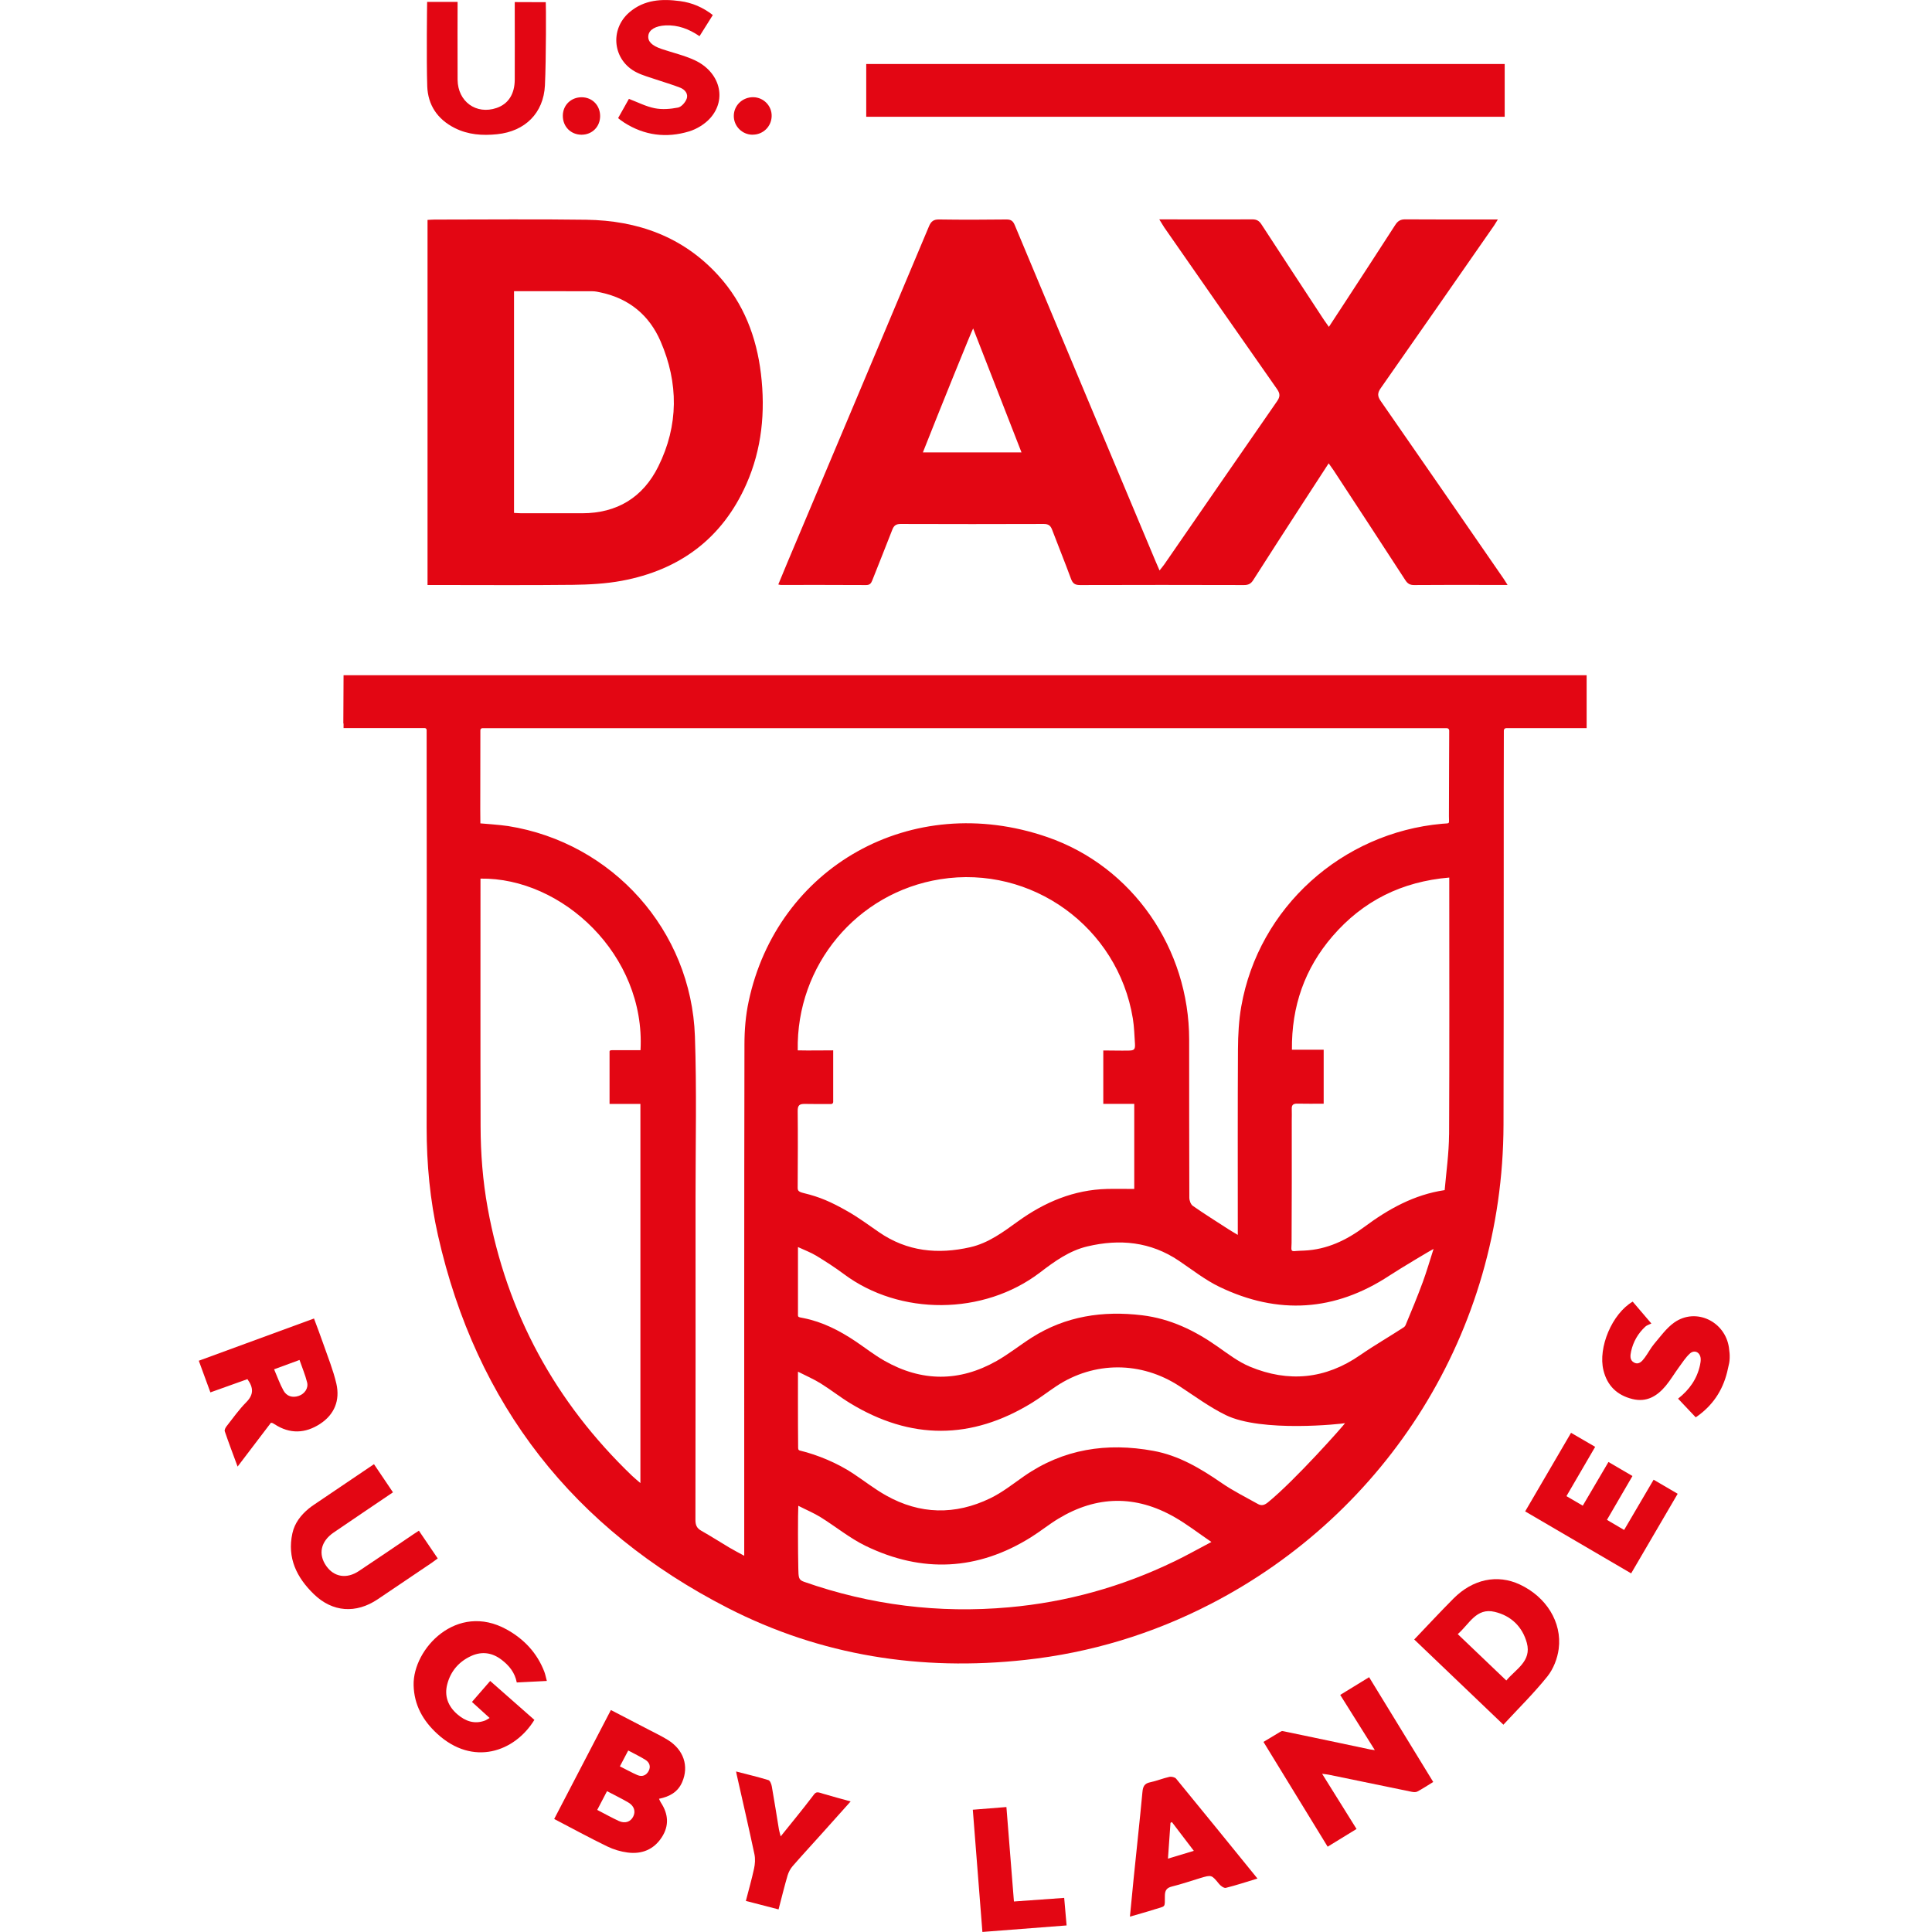 <svg width="256" height="256" viewBox="0 0 256 256" fill="none" xmlns="http://www.w3.org/2000/svg">
<path d="M229.176 179.28C229.213 179.652 229.199 180.254 229.124 180.618C229.042 181.012 228.953 181.413 228.857 181.807C228.24 184.289 226.909 186.296 224.694 187.805C223.921 186.987 223.156 186.185 222.353 185.33C223.869 184.141 224.865 182.699 225.259 180.893C225.319 180.603 225.371 180.306 225.348 180.016C225.282 179.176 224.516 178.797 223.906 179.362C223.349 179.875 222.925 180.544 222.472 181.161C221.877 181.971 221.365 182.848 220.725 183.621C219.581 184.995 218.183 185.85 216.288 185.374C214.266 184.869 212.973 183.621 212.468 181.584C211.717 178.567 213.605 174.071 216.34 172.473C217.076 173.335 217.819 174.204 218.815 175.371C218.533 175.512 218.221 175.594 218.012 175.787C217.054 176.679 216.422 177.757 216.132 179.05C216.006 179.63 215.931 180.239 216.533 180.551C217.173 180.878 217.589 180.358 217.931 179.905C218.377 179.31 218.711 178.634 219.187 178.069C220.027 177.08 220.807 175.981 221.84 175.245C224.709 173.216 228.597 175.089 229.094 178.574C229.132 178.857 229.147 178.983 229.176 179.288V179.28Z" fill="#E30613"/>
<path d="M175.186 235.035C176.769 237.576 178.226 239.902 179.749 242.348C178.486 243.121 177.259 243.871 175.921 244.696C173.09 240.073 170.28 235.488 167.418 230.813C168.139 230.367 168.883 229.921 169.552 229.528C169.998 229.312 169.73 229.342 170.51 229.49C174.197 230.241 177.861 231.044 181.54 231.809C181.682 231.839 181.823 231.846 182.172 231.898C180.597 229.386 179.11 227.016 177.586 224.585C178.857 223.805 180.091 223.047 181.414 222.237C184.246 226.867 187.056 231.46 189.91 236.12C189.166 236.58 188.497 237.019 187.799 237.391C187.598 237.495 187.293 237.472 187.048 237.42C183.391 236.677 179.742 235.912 176.085 235.161C175.862 235.116 175.632 235.094 175.171 235.035H175.186Z" fill="#E30613"/>
<path d="M80.954 226.592C82.679 227.491 84.336 228.338 85.979 229.201C86.819 229.639 87.681 230.048 88.484 230.546C90.595 231.854 91.308 234.016 90.394 236.134C89.822 237.465 88.714 238.067 87.324 238.349C87.421 238.557 87.48 238.721 87.577 238.862C88.566 240.371 88.684 241.917 87.689 243.448C86.626 245.083 85.042 245.714 83.162 245.469C82.24 245.35 81.296 245.068 80.457 244.659C78.115 243.522 75.826 242.273 73.433 241.025C75.945 236.201 78.427 231.438 80.947 226.584L80.954 226.592ZM79.133 239.821C80.167 240.356 81.066 240.861 82.002 241.292C82.82 241.664 83.549 241.404 83.898 240.72C84.255 240.029 84.039 239.3 83.259 238.84C82.374 238.319 81.445 237.874 80.434 237.338C80.003 238.171 79.594 238.944 79.133 239.828V239.821ZM82.144 234.054C82.984 234.477 83.705 234.879 84.455 235.206C85.094 235.48 85.644 235.25 85.957 234.648C86.261 234.061 86.053 233.518 85.518 233.184C84.805 232.738 84.032 232.374 83.244 231.95C82.857 232.686 82.53 233.31 82.136 234.054H82.144Z" fill="#E30613"/>
<path d="M187.39 217.243C189.181 215.37 190.854 213.564 192.593 211.817C195.164 209.231 198.413 208.57 201.378 209.952C204.864 211.579 206.997 214.931 206.536 218.484C206.373 219.747 205.838 221.129 205.05 222.118C203.259 224.355 201.2 226.376 199.208 228.532C195.239 224.734 191.337 221.011 187.397 217.243H187.39ZM193.158 216.529C195.358 218.632 197.446 220.632 199.594 222.675C200.865 221.152 202.969 220.119 202.315 217.696C201.727 215.548 200.226 214.091 198.056 213.579C195.603 212.992 194.696 215.206 193.158 216.529Z" fill="#E30613"/>
<path d="M26.339 180.306C31.453 178.433 36.477 176.59 41.606 174.71C42.03 175.854 42.453 176.947 42.832 178.047C43.442 179.808 44.155 181.547 44.572 183.353C45.07 185.538 44.326 187.426 42.409 188.674C40.447 189.952 38.41 190.034 36.396 188.726C36.299 188.659 36.195 188.607 36.091 188.555C36.069 188.54 36.032 188.548 35.898 188.526C34.486 190.391 33.036 192.294 31.483 194.33C30.873 192.68 30.301 191.171 29.781 189.648C29.721 189.469 29.885 189.157 30.033 188.971C30.873 187.901 31.669 186.772 32.627 185.805C33.601 184.824 33.631 183.91 32.783 182.744C31.215 183.301 29.595 183.881 27.878 184.497C27.358 183.085 26.867 181.733 26.339 180.298V180.306ZM36.321 181.443C36.76 182.454 37.087 183.405 37.57 184.267C37.986 185.01 38.744 185.248 39.577 184.966C40.365 184.698 40.892 183.947 40.692 183.167C40.447 182.179 40.045 181.235 39.688 180.202C38.514 180.633 37.474 181.019 36.314 181.443H36.321Z" fill="#E30613"/>
<path d="M72.451 222.735C71.039 222.802 69.776 222.868 68.475 222.935C68.222 221.613 67.457 220.691 66.468 219.933C65.242 218.989 63.874 218.774 62.447 219.42C60.812 220.163 59.719 221.434 59.266 223.158C58.85 224.734 59.37 226.087 60.596 227.149C61.674 228.078 62.886 228.509 64.29 227.974C64.447 227.915 64.588 227.803 64.878 227.64C64.09 226.926 63.354 226.257 62.536 225.514C63.332 224.6 64.097 223.716 64.952 222.735C66.929 224.481 68.876 226.191 70.809 227.892C68.2 232.144 62.678 234.091 57.936 229.736C56.048 228.004 54.866 225.923 54.806 223.285C54.702 218.476 60.53 212.256 67.137 215.912C69.434 217.183 71.166 219.019 72.124 221.508C72.258 221.858 72.325 222.237 72.459 222.735H72.451Z" fill="#E30613"/>
<path d="M49.559 194.018C50.436 195.311 51.239 196.508 52.071 197.741C49.41 199.547 46.801 201.294 44.207 203.07C42.483 204.252 42.134 205.953 43.241 207.514C44.274 208.971 45.932 209.246 47.545 208.176C49.968 206.57 52.368 204.928 54.777 203.3C54.992 203.152 55.215 203.01 55.505 202.825C56.337 204.043 57.148 205.24 58.002 206.503C57.705 206.719 57.452 206.912 57.192 207.091C54.806 208.703 52.428 210.316 50.035 211.921C47.173 213.839 44.066 213.638 41.591 211.238C39.324 209.045 38.023 206.437 38.744 203.167C39.042 201.806 39.867 200.759 40.915 199.889C41.167 199.681 41.435 199.495 41.703 199.317C44.282 197.57 46.861 195.831 49.544 194.018H49.559Z" fill="#E30613"/>
<path d="M216.147 208.488C211.435 205.731 206.811 203.025 202.092 200.268C204.128 196.775 206.128 193.356 208.172 189.856C209.242 190.48 210.26 191.067 211.368 191.714C210.097 193.899 208.855 196.039 207.562 198.247C208.313 198.685 208.997 199.086 209.725 199.51C210.877 197.555 211.985 195.668 213.129 193.721C214.199 194.345 215.21 194.939 216.31 195.579C215.173 197.541 214.073 199.421 212.929 201.39C213.687 201.836 214.393 202.252 215.203 202.728C216.511 200.498 217.797 198.313 219.112 196.069C220.183 196.693 221.201 197.288 222.301 197.934C220.25 201.45 218.221 204.92 216.132 208.488H216.147Z" fill="#E30613"/>
<path d="M166.623 248.917C165.151 249.363 163.806 249.809 162.431 250.151C162.186 250.211 161.755 249.898 161.547 249.646C160.536 248.412 160.551 248.405 159.034 248.858C157.786 249.237 156.552 249.661 155.288 249.973C154.575 250.151 154.359 250.5 154.352 251.199C154.337 252.871 154.5 252.507 152.925 253.02C151.914 253.347 150.888 253.622 149.721 253.964C149.892 252.195 150.048 250.53 150.219 248.858C150.606 245.053 151.022 241.255 151.379 237.45C151.446 236.729 151.639 236.32 152.39 236.164C153.252 235.986 154.084 235.637 154.954 235.443C155.221 235.384 155.675 235.488 155.838 235.681C159.413 240.036 162.959 244.406 166.616 248.91L166.623 248.917ZM154.761 246.279C155.994 245.907 157.028 245.595 158.187 245.246C157.161 243.901 156.225 242.667 155.281 241.433C155.221 241.471 155.154 241.5 155.095 241.538C154.991 243.054 154.879 244.57 154.761 246.279Z" fill="#E30613"/>
<path d="M103.453 243.321C104.888 241.53 106.248 239.888 107.534 238.201C108.106 237.428 108.098 237.353 109.05 237.673C110.239 238.015 111.399 238.349 112.714 238.699C111.332 240.237 110.053 241.671 108.767 243.106C107.519 244.495 106.248 245.87 105.021 247.282C104.724 247.624 104.494 248.063 104.36 248.501C103.936 249.95 103.579 251.415 103.163 253.005C101.714 252.626 100.302 252.262 98.83 251.883C99.216 250.396 99.61 249.007 99.915 247.602C100.049 246.993 100.094 246.309 99.967 245.699C99.216 242.169 98.406 238.646 97.611 235.124C97.596 235.042 97.581 234.96 97.537 234.73C98.979 235.109 100.45 235.451 101.818 235.874C102.041 235.941 102.219 236.409 102.271 236.722C102.606 238.617 102.903 240.519 103.215 242.422C103.26 242.675 103.342 242.912 103.446 243.329L103.453 243.321Z" fill="#E30613"/>
<path d="M128.902 239.798C130.448 239.672 131.831 239.561 133.355 239.442C133.689 243.604 134.016 247.721 134.351 251.957C136.588 251.801 138.728 251.645 141.01 251.481C141.114 252.715 141.218 253.874 141.33 255.13C137.613 255.42 133.964 255.703 130.173 255.993C129.742 250.552 129.326 245.216 128.902 239.791V239.798Z" fill="#E30613"/>
<path d="M56.62 0.253H60.634C60.634 0.602 60.611 7.439 60.634 10.561C60.663 13.474 63.109 15.228 65.799 14.306C67.345 13.779 68.2 12.478 68.207 10.546C68.222 7.491 68.207 4.429 68.207 1.375C68.207 1.026 68.207 0.676 68.207 0.275C69.612 0.275 71.002 0.29 72.318 0.29C72.355 0.453 72.377 7.789 72.206 11.311C72.028 14.99 69.568 17.405 65.874 17.785C63.941 17.985 62.031 17.866 60.232 16.952C57.965 15.8 56.702 13.92 56.612 11.43C56.494 7.811 56.59 0.424 56.598 0.245L56.62 0.253Z" fill="#E30613"/>
<path d="M81.906 15.644C82.374 14.804 82.887 13.883 83.333 13.102C84.515 13.548 85.607 14.121 86.767 14.344C87.755 14.537 88.841 14.448 89.837 14.254C90.29 14.165 90.803 13.578 90.981 13.102C91.234 12.441 90.758 11.869 90.141 11.623C89.071 11.2 87.956 10.888 86.871 10.516C86.031 10.226 85.161 9.996 84.374 9.602C81.215 8.049 80.717 3.931 83.4 1.628C85.369 -0.06 87.718 -0.178 90.126 0.149C91.702 0.357 93.129 0.966 94.452 1.992C93.85 2.943 93.293 3.842 92.691 4.794C91.301 3.85 89.844 3.285 88.171 3.367C86.893 3.433 86.016 3.917 85.912 4.697C85.8 5.477 86.358 6.05 87.681 6.495C89.138 6.986 90.662 7.335 92.044 7.974C95.389 9.535 96.362 13.125 94.11 15.652C93.397 16.447 92.334 17.101 91.308 17.413C88.305 18.32 85.392 17.963 82.701 16.239C82.5 16.112 81.988 15.748 81.906 15.644Z" fill="#E30613"/>
<path d="M99.707 17.851C98.332 17.837 97.224 16.722 97.232 15.354C97.239 13.957 98.399 12.857 99.826 12.88C101.201 12.909 102.294 14.046 102.249 15.414C102.204 16.789 101.089 17.859 99.714 17.844L99.707 17.851Z" fill="#E30613"/>
<path d="M79.52 15.377C79.52 16.789 78.472 17.844 77.067 17.851C75.633 17.851 74.562 16.774 74.577 15.317C74.592 13.92 75.67 12.879 77.082 12.887C78.479 12.894 79.52 13.964 79.52 15.377Z" fill="#E30613"/>
<path d="M103.126 77.448C103.557 76.415 103.966 75.404 104.39 74.401C110.633 59.597 116.876 44.792 123.098 29.98C123.38 29.311 123.722 29.066 124.458 29.081C127.431 29.126 130.396 29.118 133.369 29.081C133.979 29.081 134.232 29.289 134.462 29.832C140.668 44.681 146.889 59.53 153.118 74.371C153.267 74.721 153.423 75.077 153.646 75.59C153.906 75.256 154.107 75.025 154.278 74.78C159.257 67.571 164.222 60.362 169.217 53.168C169.648 52.551 169.626 52.142 169.202 51.54C164.208 44.421 159.243 37.279 154.27 30.136C154.069 29.847 153.869 29.453 153.609 29.066C153.988 29.066 162.074 29.096 165.932 29.066C166.512 29.066 166.839 29.252 167.151 29.735C169.901 33.964 172.673 38.185 175.438 42.399C175.617 42.667 175.81 42.927 176.085 43.313C176.873 42.117 177.601 41.009 178.322 39.895C180.507 36.535 182.707 33.184 184.87 29.817C185.212 29.282 185.569 29.059 186.216 29.066C190.252 29.096 194.295 29.081 198.472 29.081C198.264 29.408 198.13 29.653 197.974 29.884C192.972 37.07 187.985 44.264 182.953 51.436C182.507 52.075 182.507 52.492 182.953 53.138C188.393 60.964 193.797 68.805 199.215 76.653C199.379 76.891 199.527 77.143 199.758 77.507C198.695 77.507 197.758 77.507 196.822 77.507C193.671 77.507 190.527 77.493 187.375 77.522C186.84 77.522 186.528 77.351 186.23 76.898C183.064 72.015 179.876 67.155 176.687 62.287C176.509 62.019 176.315 61.759 176.055 61.395C174.888 63.194 173.773 64.903 172.666 66.612C170.458 70.023 168.243 73.435 166.058 76.868C165.746 77.359 165.412 77.522 164.839 77.522C157.592 77.5 150.346 77.5 143.099 77.522C142.408 77.522 142.133 77.292 141.902 76.668C141.107 74.498 140.23 72.357 139.412 70.195C139.204 69.644 138.929 69.429 138.312 69.429C131.987 69.451 125.654 69.451 119.329 69.429C118.705 69.429 118.437 69.659 118.229 70.202C117.367 72.439 116.46 74.661 115.583 76.898C115.427 77.284 115.271 77.522 114.773 77.522C110.997 77.5 107.229 77.507 103.453 77.507C103.371 77.507 103.29 77.478 103.119 77.441L103.126 77.448ZM135.354 59.946C133.176 54.364 131.058 48.939 128.947 43.521C128.873 43.536 124.458 54.431 122.287 59.946H135.354Z" fill="#E30613"/>
<path d="M56.642 29.141C56.969 29.126 57.259 29.096 57.549 29.096C64.261 29.096 70.972 29.022 77.684 29.118C84.485 29.215 90.505 31.355 95.195 36.513C98.547 40.199 100.242 44.644 100.829 49.526C101.431 54.565 100.956 59.5 98.889 64.167C95.693 71.369 90.045 75.531 82.382 76.958C80.271 77.352 78.078 77.463 75.923 77.493C69.865 77.56 63.807 77.515 57.75 77.515C57.4 77.515 57.051 77.515 56.65 77.515V29.141H56.642ZM68.111 38.587V67.965C68.483 67.98 68.795 68.01 69.114 68.01C71.783 68.01 74.458 68.01 77.127 68.01C81.765 68.01 85.198 65.906 87.228 61.811C89.926 56.371 89.926 50.753 87.525 45.216C86.038 41.782 83.377 39.568 79.646 38.765C79.267 38.683 78.888 38.594 78.509 38.594C75.075 38.579 71.641 38.587 68.103 38.587H68.111Z" fill="#E30613"/>
<path d="M199.379 8.48H114.78V15.473H199.379V8.48Z" fill="#E30613"/>
<path d="M210.238 96.466V89.473H45.523C45.523 91.844 45.493 93.494 45.493 95.864H45.523V96.474H56.278C56.419 96.474 56.531 96.585 56.531 96.727C56.546 99.937 56.56 132.823 56.531 149.396C56.531 154.212 56.977 159.021 58.04 163.718C63.109 186.155 76.034 202.609 96.437 213.066C108.782 219.39 122.035 221.456 135.83 219.948C144.504 219.004 152.709 216.514 160.454 212.516C183.681 200.521 199.148 176.582 199.223 149.047C199.267 132.742 199.238 100.309 199.267 96.793C199.267 96.615 199.409 96.481 199.587 96.481H210.245L210.238 96.466ZM81.111 139.155C80.835 139.155 80.769 139.23 80.769 139.319V146.275H84.857V196.515C84.44 196.151 84.084 195.868 83.757 195.556C73.618 185.828 67.152 174.041 64.618 160.054C63.971 156.487 63.688 152.86 63.681 149.233C63.644 138.293 63.673 127.361 63.666 116.421C74.481 116.258 85.555 126.536 84.871 139.155H81.118H81.111ZM155.578 206.905C148.651 210.257 141.345 212.293 133.689 212.977C124.406 213.809 115.345 212.687 106.538 209.595C105.794 209.335 105.809 209.015 105.779 207.774C105.727 205.641 105.72 200.469 105.779 199.525C106.842 200.067 107.823 200.476 108.715 201.026C110.73 202.275 112.595 203.82 114.714 204.846C122.191 208.465 129.549 208.116 136.632 203.679C137.866 202.906 138.996 201.985 140.237 201.234C145.321 198.157 150.494 198.083 155.645 201.034C157.273 201.962 158.767 203.129 160.506 204.311V204.326C158.752 205.247 157.191 206.132 155.586 206.905H155.578ZM105.72 139.192C105.72 139.192 105.705 139.192 105.705 139.178C105.49 127.881 113.561 118.257 124.592 116.503C136.684 114.578 148.123 122.835 150.108 134.956C150.286 136.064 150.316 137.201 150.39 138.323C150.435 139.103 150.242 139.192 149.55 139.207C148.376 139.23 147.417 139.192 146.191 139.192V142.693V146.268H150.294V157.542C149.09 157.542 147.885 157.512 146.689 157.542C142.296 157.653 138.446 159.274 134.923 161.808C132.953 163.227 130.991 164.714 128.553 165.264C124.264 166.237 120.191 165.836 116.475 163.272C115.107 162.328 113.762 161.332 112.328 160.515C110.098 159.244 108.619 158.605 106.53 158.099C105.594 157.876 105.698 157.683 105.698 157.014C105.713 153.744 105.735 150.482 105.698 147.212C105.69 146.453 105.936 146.26 106.664 146.275C107.816 146.297 108.923 146.29 110.128 146.29C110.276 146.29 110.403 146.171 110.403 146.022C110.403 144.729 110.403 139.192 110.403 139.178C108.782 139.178 107.281 139.215 105.713 139.178L105.72 139.192ZM167.954 199.109C167.515 199.465 167.121 199.54 166.668 199.28C165.07 198.38 163.412 197.563 161.911 196.53C159.101 194.59 156.21 192.858 152.813 192.242C146.666 191.119 140.891 191.981 135.666 195.623C134.209 196.641 132.79 197.771 131.199 198.536C126.569 200.773 121.908 200.692 117.397 198.15C115.873 197.295 114.491 196.203 113.026 195.237C110.982 193.884 108.381 192.784 105.988 192.204C105.735 192.145 105.757 191.915 105.757 191.692C105.72 188.54 105.735 182.03 105.735 181.755C106.701 182.246 107.846 182.751 108.73 183.301C110.068 184.133 111.302 185.114 112.647 185.932C120.675 190.822 128.717 190.807 136.729 185.887C137.844 185.203 138.877 184.401 139.962 183.68C144.994 180.343 151.23 180.365 156.292 183.68C158.299 184.995 160.253 186.437 162.394 187.493C167.166 189.848 177.839 188.667 178.225 188.578C178.069 188.845 171.618 196.143 167.961 199.109H167.954ZM188.505 169.938C187.806 171.841 187.026 173.714 186.245 175.587C186.201 175.698 186.119 175.795 186.022 175.862C184.105 177.118 182.113 178.255 180.225 179.563C175.624 182.751 170.726 183.212 165.627 181.094C164.089 180.455 162.714 179.392 161.331 178.426C158.299 176.293 155.065 174.732 151.334 174.279C146.139 173.654 141.218 174.383 136.736 177.222C135.161 178.225 133.689 179.407 132.069 180.328C127.126 183.13 122.124 183.115 117.189 180.306C115.851 179.548 114.632 178.582 113.346 177.72C111.235 176.307 108.99 175.156 106.486 174.658C105.638 174.494 105.735 174.561 105.735 173.922V165.241C106.53 165.613 107.444 165.955 108.165 166.393C109.407 167.151 110.633 167.939 111.8 168.809C119.21 174.353 130.322 174.331 137.822 168.601C139.724 167.144 141.694 165.717 144.095 165.152C148.376 164.141 152.449 164.528 156.195 167.047C157.964 168.236 159.666 169.589 161.576 170.511C169.329 174.249 176.88 173.781 184.105 169.024C185.539 168.08 189.865 165.501 189.954 165.487C189.508 166.884 189.01 168.571 188.505 169.946V169.938ZM192.006 150.355C191.991 152.808 191.641 155.253 191.426 157.698C187.39 158.293 183.978 160.195 180.79 162.566C178.411 164.335 175.825 165.576 172.8 165.71C172.621 165.717 171.93 165.739 171.752 165.762C170.927 165.881 171.135 165.576 171.142 164.691C171.179 159.288 171.164 153.878 171.164 148.475C171.164 147.97 171.187 147.464 171.164 146.959C171.135 146.416 171.358 146.23 171.893 146.238C173.045 146.268 174.197 146.245 175.394 146.245V139.096H171.187C171.127 133.336 172.881 128.334 176.561 124.061C180.596 119.379 185.732 116.815 192.035 116.28V117.469C192.035 128.431 192.065 139.393 192.013 150.348L192.006 150.355ZM191.991 108.134C191.991 109.286 192.184 109.049 191.091 109.153C177.846 110.334 166.779 120.226 164.475 133.358C164.148 135.216 164.051 137.134 164.037 139.029C163.992 146.78 164.014 154.532 164.014 162.283V163.629C163.494 163.316 163.145 163.123 162.818 162.908C161.22 161.875 159.614 160.871 158.061 159.786C157.778 159.593 157.592 159.073 157.592 158.701C157.563 151.723 157.578 144.744 157.57 137.766C157.57 125.763 150.13 114.838 138.78 110.921C120.704 104.679 102.97 114.957 99.202 132.69C98.8 134.562 98.644 136.48 98.644 138.39C98.6 160.5 98.614 182.602 98.614 204.712V206.147C97.826 205.716 97.225 205.411 96.652 205.069C95.403 204.326 94.177 203.538 92.914 202.825C92.311 202.483 92.148 202.059 92.148 201.39C92.17 187.106 92.17 172.814 92.163 158.53C92.163 151.463 92.326 144.387 92.081 137.327C91.598 123.288 81.163 111.657 67.33 109.457C66.342 109.301 63.659 109.101 63.651 109.101C63.614 107.859 63.666 100.784 63.651 96.756C63.651 96.608 63.77 96.489 63.919 96.489C70.184 96.489 184.907 96.489 191.716 96.489C191.894 96.489 192.028 96.63 192.028 96.808C192.028 98.339 191.991 104.924 191.991 108.149V108.134Z" fill="#E30613"/>
</svg>

